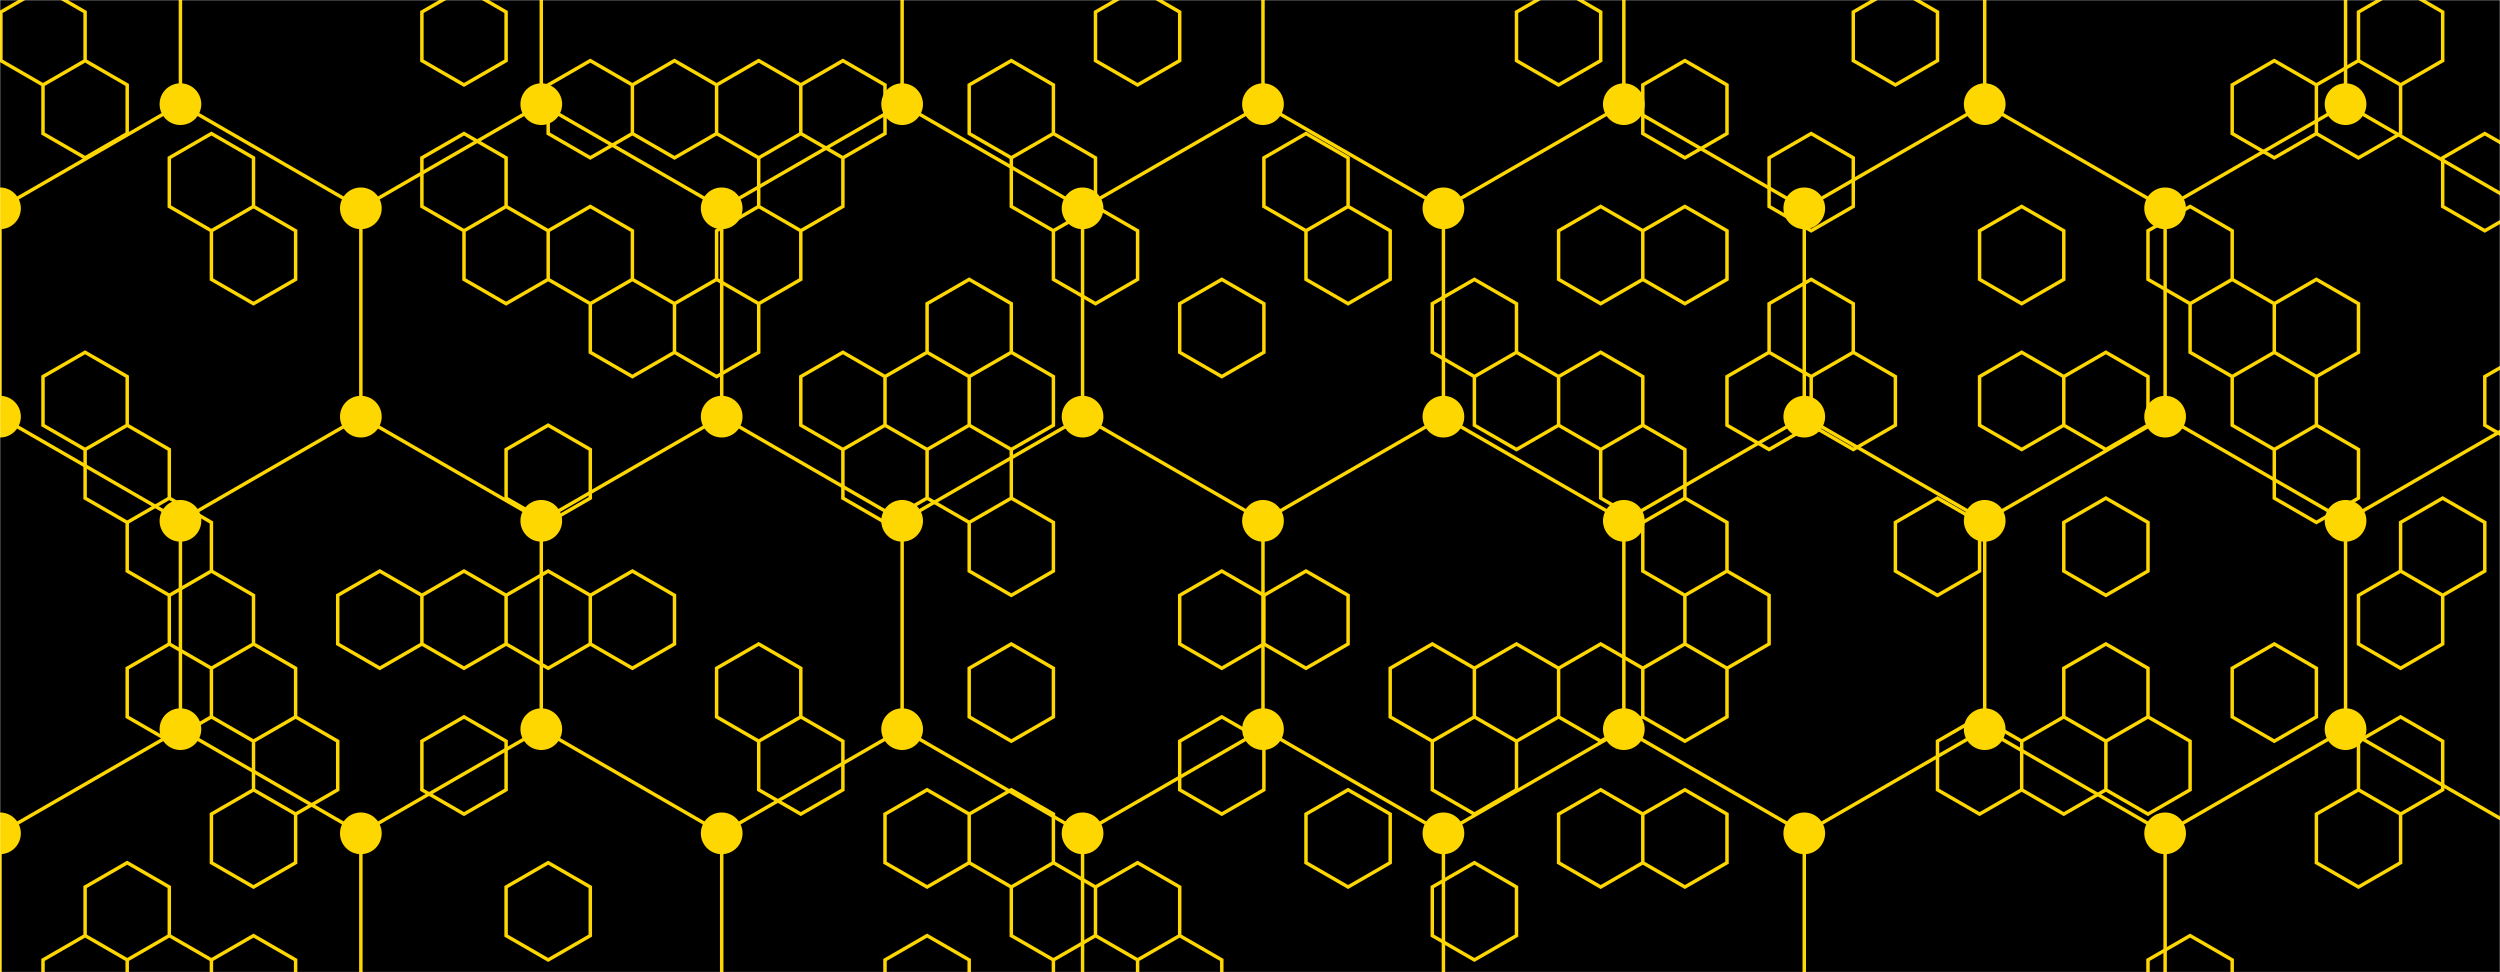 <svg xmlns="http://www.w3.org/2000/svg" version="1.1" xmlns:xlink="http://www.w3.org/1999/xlink" xmlns:svgjs="http://svgjs.dev/svgjs" width="1440" height="560" preserveAspectRatio="none" viewBox="0 0 1440 560"><g mask="url(&quot;#SvgjsMask1278&quot;)" fill="none"><rect width="1440" height="560" x="0" y="0" fill="rgba(0, 0, 0, 1)"></rect><path d="M0 -120L103.93 -60L103.93 60L0 120L-103.93 60L-103.93 -60zM103.93 60L207.85 120L207.85 240L103.93 300L0 240L0 120zM0 240L103.93 300L103.93 420L0 480L-103.93 420L-103.93 300zM103.93 420L207.85 480L207.85 600L103.93 660L0 600L0 480zM207.85 -120L311.78 -60L311.78 60L207.85 120L103.93 60L103.93 -60zM311.78 60L415.7 120L415.7 240L311.78 300L207.85 240L207.85 120zM207.85 240L311.78 300L311.78 420L207.85 480L103.93 420L103.93 300zM311.78 420L415.7 480L415.7 600L311.78 660L207.85 600L207.85 480zM415.7 -120L519.63 -60L519.63 60L415.7 120L311.78 60L311.78 -60zM519.63 60L623.56 120L623.56 240L519.63 300L415.7 240L415.7 120zM415.7 240L519.63 300L519.63 420L415.7 480L311.78 420L311.78 300zM519.63 420L623.56 480L623.56 600L519.63 660L415.7 600L415.7 480zM623.56 -120L727.48 -60L727.48 60L623.56 120L519.63 60L519.63 -60zM727.48 60L831.41 120L831.41 240L727.48 300L623.56 240L623.56 120zM623.56 240L727.48 300L727.48 420L623.56 480L519.63 420L519.63 300zM727.48 420L831.41 480L831.41 600L727.48 660L623.56 600L623.56 480zM831.41 -120L935.33 -60L935.33 60L831.41 120L727.48 60L727.48 -60zM935.33 60L1039.26 120L1039.26 240L935.33 300L831.41 240L831.41 120zM831.41 240L935.33 300L935.33 420L831.41 480L727.48 420L727.48 300zM935.33 420L1039.26 480L1039.26 600L935.33 660L831.41 600L831.41 480zM1039.26 -120L1143.19 -60L1143.19 60L1039.26 120L935.33 60L935.33 -60zM1143.19 60L1247.11 120L1247.11 240L1143.19 300L1039.26 240L1039.26 120zM1039.26 240L1143.19 300L1143.19 420L1039.26 480L935.33 420L935.33 300zM1143.19 420L1247.11 480L1247.11 600L1143.19 660L1039.26 600L1039.26 480zM1247.11 -120L1351.04 -60L1351.04 60L1247.11 120L1143.19 60L1143.19 -60zM1351.04 60L1454.96 120L1454.96 240L1351.04 300L1247.11 240L1247.11 120zM1247.11 240L1351.04 300L1351.04 420L1247.11 480L1143.19 420L1143.19 300zM1351.04 420L1454.96 480L1454.96 600L1351.04 660L1247.11 600L1247.11 480z" stroke="rgba(255, 215, 0, 1)" stroke-width="2"></path><path d="M-12 -120 a12 12 0 1 0 24 0 a12 12 0 1 0 -24 0zM91.93 -60 a12 12 0 1 0 24 0 a12 12 0 1 0 -24 0zM91.93 60 a12 12 0 1 0 24 0 a12 12 0 1 0 -24 0zM-12 120 a12 12 0 1 0 24 0 a12 12 0 1 0 -24 0zM-115.93 60 a12 12 0 1 0 24 0 a12 12 0 1 0 -24 0zM-115.93 -60 a12 12 0 1 0 24 0 a12 12 0 1 0 -24 0zM195.85 120 a12 12 0 1 0 24 0 a12 12 0 1 0 -24 0zM195.85 240 a12 12 0 1 0 24 0 a12 12 0 1 0 -24 0zM91.93 300 a12 12 0 1 0 24 0 a12 12 0 1 0 -24 0zM-12 240 a12 12 0 1 0 24 0 a12 12 0 1 0 -24 0zM91.93 420 a12 12 0 1 0 24 0 a12 12 0 1 0 -24 0zM-12 480 a12 12 0 1 0 24 0 a12 12 0 1 0 -24 0zM-115.93 420 a12 12 0 1 0 24 0 a12 12 0 1 0 -24 0zM-115.93 300 a12 12 0 1 0 24 0 a12 12 0 1 0 -24 0zM195.85 480 a12 12 0 1 0 24 0 a12 12 0 1 0 -24 0zM195.85 600 a12 12 0 1 0 24 0 a12 12 0 1 0 -24 0zM91.93 660 a12 12 0 1 0 24 0 a12 12 0 1 0 -24 0zM-12 600 a12 12 0 1 0 24 0 a12 12 0 1 0 -24 0zM195.85 -120 a12 12 0 1 0 24 0 a12 12 0 1 0 -24 0zM299.78 -60 a12 12 0 1 0 24 0 a12 12 0 1 0 -24 0zM299.78 60 a12 12 0 1 0 24 0 a12 12 0 1 0 -24 0zM403.7 120 a12 12 0 1 0 24 0 a12 12 0 1 0 -24 0zM403.7 240 a12 12 0 1 0 24 0 a12 12 0 1 0 -24 0zM299.78 300 a12 12 0 1 0 24 0 a12 12 0 1 0 -24 0zM299.78 420 a12 12 0 1 0 24 0 a12 12 0 1 0 -24 0zM403.7 480 a12 12 0 1 0 24 0 a12 12 0 1 0 -24 0zM403.7 600 a12 12 0 1 0 24 0 a12 12 0 1 0 -24 0zM299.78 660 a12 12 0 1 0 24 0 a12 12 0 1 0 -24 0zM403.7 -120 a12 12 0 1 0 24 0 a12 12 0 1 0 -24 0zM507.63 -60 a12 12 0 1 0 24 0 a12 12 0 1 0 -24 0zM507.63 60 a12 12 0 1 0 24 0 a12 12 0 1 0 -24 0zM611.56 120 a12 12 0 1 0 24 0 a12 12 0 1 0 -24 0zM611.56 240 a12 12 0 1 0 24 0 a12 12 0 1 0 -24 0zM507.63 300 a12 12 0 1 0 24 0 a12 12 0 1 0 -24 0zM507.63 420 a12 12 0 1 0 24 0 a12 12 0 1 0 -24 0zM611.56 480 a12 12 0 1 0 24 0 a12 12 0 1 0 -24 0zM611.56 600 a12 12 0 1 0 24 0 a12 12 0 1 0 -24 0zM507.63 660 a12 12 0 1 0 24 0 a12 12 0 1 0 -24 0zM611.56 -120 a12 12 0 1 0 24 0 a12 12 0 1 0 -24 0zM715.48 -60 a12 12 0 1 0 24 0 a12 12 0 1 0 -24 0zM715.48 60 a12 12 0 1 0 24 0 a12 12 0 1 0 -24 0zM819.41 120 a12 12 0 1 0 24 0 a12 12 0 1 0 -24 0zM819.41 240 a12 12 0 1 0 24 0 a12 12 0 1 0 -24 0zM715.48 300 a12 12 0 1 0 24 0 a12 12 0 1 0 -24 0zM715.48 420 a12 12 0 1 0 24 0 a12 12 0 1 0 -24 0zM819.41 480 a12 12 0 1 0 24 0 a12 12 0 1 0 -24 0zM819.41 600 a12 12 0 1 0 24 0 a12 12 0 1 0 -24 0zM715.48 660 a12 12 0 1 0 24 0 a12 12 0 1 0 -24 0zM819.41 -120 a12 12 0 1 0 24 0 a12 12 0 1 0 -24 0zM923.33 -60 a12 12 0 1 0 24 0 a12 12 0 1 0 -24 0zM923.33 60 a12 12 0 1 0 24 0 a12 12 0 1 0 -24 0zM1027.26 120 a12 12 0 1 0 24 0 a12 12 0 1 0 -24 0zM1027.26 240 a12 12 0 1 0 24 0 a12 12 0 1 0 -24 0zM923.33 300 a12 12 0 1 0 24 0 a12 12 0 1 0 -24 0zM923.33 420 a12 12 0 1 0 24 0 a12 12 0 1 0 -24 0zM1027.26 480 a12 12 0 1 0 24 0 a12 12 0 1 0 -24 0zM1027.26 600 a12 12 0 1 0 24 0 a12 12 0 1 0 -24 0zM923.33 660 a12 12 0 1 0 24 0 a12 12 0 1 0 -24 0zM1027.26 -120 a12 12 0 1 0 24 0 a12 12 0 1 0 -24 0zM1131.19 -60 a12 12 0 1 0 24 0 a12 12 0 1 0 -24 0zM1131.19 60 a12 12 0 1 0 24 0 a12 12 0 1 0 -24 0zM1235.11 120 a12 12 0 1 0 24 0 a12 12 0 1 0 -24 0zM1235.11 240 a12 12 0 1 0 24 0 a12 12 0 1 0 -24 0zM1131.19 300 a12 12 0 1 0 24 0 a12 12 0 1 0 -24 0zM1131.19 420 a12 12 0 1 0 24 0 a12 12 0 1 0 -24 0zM1235.11 480 a12 12 0 1 0 24 0 a12 12 0 1 0 -24 0zM1235.11 600 a12 12 0 1 0 24 0 a12 12 0 1 0 -24 0zM1131.19 660 a12 12 0 1 0 24 0 a12 12 0 1 0 -24 0zM1235.11 -120 a12 12 0 1 0 24 0 a12 12 0 1 0 -24 0zM1339.04 -60 a12 12 0 1 0 24 0 a12 12 0 1 0 -24 0zM1339.04 60 a12 12 0 1 0 24 0 a12 12 0 1 0 -24 0zM1442.96 120 a12 12 0 1 0 24 0 a12 12 0 1 0 -24 0zM1442.96 240 a12 12 0 1 0 24 0 a12 12 0 1 0 -24 0zM1339.04 300 a12 12 0 1 0 24 0 a12 12 0 1 0 -24 0zM1339.04 420 a12 12 0 1 0 24 0 a12 12 0 1 0 -24 0zM1442.96 480 a12 12 0 1 0 24 0 a12 12 0 1 0 -24 0zM1442.96 600 a12 12 0 1 0 24 0 a12 12 0 1 0 -24 0zM1339.04 660 a12 12 0 1 0 24 0 a12 12 0 1 0 -24 0z" fill="rgba(255, 215, 0, 1)"></path><path d="M24.77 -7.08L49.02 6.92L49.02 34.92L24.77 48.92L0.52 34.92L0.52 6.92zM49.02 34.92L73.27 48.92L73.27 76.92L49.02 90.92L24.77 76.92L24.77 48.92zM49.02 202.92L73.27 216.92L73.27 244.92L49.02 258.92L24.77 244.92L24.77 216.92zM49.02 538.92L73.27 552.92L73.27 580.92L49.02 594.92L24.77 580.92L24.77 552.92zM73.27 244.92L97.52 258.92L97.52 286.92L73.27 300.92L49.02 286.92L49.02 258.92zM97.52 286.92L121.77 300.92L121.77 328.92L97.52 342.92L73.27 328.92L73.27 300.92zM97.52 370.92L121.77 384.92L121.77 412.92L97.52 426.92L73.27 412.92L73.27 384.92zM73.27 496.92L97.52 510.92L97.52 538.92L73.27 552.92L49.02 538.92L49.02 510.92zM97.52 538.92L121.77 552.92L121.77 580.92L97.52 594.92L73.27 580.92L73.27 552.92zM121.77 76.92L146.02 90.92L146.02 118.92L121.77 132.92L97.52 118.92L97.52 90.92zM146.02 118.92L170.27 132.92L170.27 160.92L146.02 174.92L121.77 160.92L121.77 132.92zM121.77 328.92L146.02 342.92L146.02 370.92L121.77 384.92L97.52 370.92L97.52 342.92zM146.02 370.92L170.27 384.92L170.27 412.92L146.02 426.92L121.77 412.92L121.77 384.92zM146.02 454.92L170.27 468.92L170.27 496.92L146.02 510.92L121.77 496.92L121.77 468.92zM146.02 538.92L170.27 552.92L170.27 580.92L146.02 594.92L121.77 580.92L121.77 552.92zM170.27 412.92L194.52 426.92L194.52 454.92L170.27 468.92L146.02 454.92L146.02 426.92zM218.77 328.92L243.01 342.92L243.01 370.92L218.77 384.92L194.52 370.92L194.52 342.92zM267.26 -7.08L291.51 6.92L291.51 34.92L267.26 48.92L243.01 34.92L243.01 6.92zM267.26 76.92L291.51 90.92L291.51 118.92L267.26 132.92L243.01 118.92L243.01 90.92zM291.51 118.92L315.76 132.92L315.76 160.92L291.51 174.92L267.26 160.92L267.26 132.92zM267.26 328.92L291.51 342.92L291.51 370.92L267.26 384.92L243.01 370.92L243.01 342.92zM267.26 412.92L291.51 426.92L291.51 454.92L267.26 468.92L243.01 454.92L243.01 426.92zM340.01 34.92L364.26 48.92L364.26 76.92L340.01 90.92L315.76 76.92L315.76 48.92zM340.01 118.92L364.26 132.92L364.26 160.92L340.01 174.92L315.76 160.92L315.76 132.92zM315.76 244.92L340.01 258.92L340.01 286.92L315.76 300.92L291.51 286.92L291.51 258.92zM315.76 328.92L340.01 342.92L340.01 370.92L315.76 384.92L291.51 370.92L291.51 342.92zM315.76 496.92L340.01 510.92L340.01 538.92L315.76 552.92L291.51 538.92L291.51 510.92zM388.51 34.92L412.76 48.92L412.76 76.92L388.51 90.92L364.26 76.92L364.26 48.92zM364.26 160.92L388.51 174.92L388.51 202.92L364.26 216.92L340.01 202.92L340.01 174.92zM364.26 328.92L388.51 342.92L388.51 370.92L364.26 384.92L340.01 370.92L340.01 342.92zM437.01 34.92L461.26 48.92L461.26 76.92L437.01 90.92L412.76 76.92L412.76 48.92zM437.01 118.92L461.26 132.92L461.26 160.92L437.01 174.92L412.76 160.92L412.76 132.92zM412.76 160.92L437.01 174.92L437.01 202.92L412.76 216.92L388.51 202.92L388.51 174.92zM437.01 370.92L461.26 384.92L461.26 412.92L437.01 426.92L412.76 412.92L412.76 384.92zM485.51 34.92L509.76 48.92L509.76 76.92L485.51 90.92L461.26 76.92L461.26 48.92zM461.26 76.92L485.51 90.92L485.51 118.92L461.26 132.92L437.01 118.92L437.01 90.92zM485.51 202.92L509.76 216.92L509.76 244.92L485.51 258.92L461.26 244.92L461.26 216.92zM461.26 412.92L485.51 426.92L485.51 454.92L461.26 468.92L437.01 454.92L437.01 426.92zM534.01 202.92L558.26 216.92L558.26 244.92L534.01 258.92L509.76 244.92L509.76 216.92zM509.76 244.92L534.01 258.92L534.01 286.92L509.76 300.92L485.51 286.92L485.51 258.92zM534.01 454.92L558.26 468.92L558.26 496.92L534.01 510.92L509.76 496.92L509.76 468.92zM534.01 538.92L558.26 552.92L558.26 580.92L534.01 594.92L509.76 580.92L509.76 552.92zM582.51 34.92L606.76 48.92L606.76 76.92L582.51 90.92L558.26 76.92L558.26 48.92zM558.26 160.92L582.51 174.92L582.51 202.92L558.26 216.92L534.01 202.92L534.01 174.92zM582.51 202.92L606.76 216.92L606.76 244.92L582.51 258.92L558.26 244.92L558.26 216.92zM558.26 244.92L582.51 258.92L582.51 286.92L558.26 300.92L534.01 286.92L534.01 258.92zM582.51 286.92L606.76 300.92L606.76 328.92L582.51 342.92L558.26 328.92L558.26 300.92zM582.51 370.92L606.76 384.92L606.76 412.92L582.51 426.92L558.26 412.92L558.26 384.92zM582.51 454.92L606.76 468.92L606.76 496.92L582.51 510.92L558.26 496.92L558.26 468.92zM606.76 76.92L631 90.92L631 118.92L606.76 132.92L582.51 118.92L582.51 90.92zM631 118.92L655.25 132.92L655.25 160.92L631 174.92L606.76 160.92L606.76 132.92zM606.76 496.92L631 510.92L631 538.92L606.76 552.92L582.51 538.92L582.51 510.92zM631 538.92L655.25 552.92L655.25 580.92L631 594.92L606.76 580.92L606.76 552.92zM655.25 -7.08L679.5 6.92L679.5 34.92L655.25 48.92L631 34.92L631 6.92zM655.25 496.92L679.5 510.92L679.5 538.92L655.25 552.92L631 538.92L631 510.92zM679.5 538.92L703.75 552.92L703.75 580.92L679.5 594.92L655.25 580.92L655.25 552.92zM703.75 160.92L728 174.92L728 202.92L703.75 216.92L679.5 202.92L679.5 174.92zM703.75 328.92L728 342.92L728 370.92L703.75 384.92L679.5 370.92L679.5 342.92zM703.75 412.92L728 426.92L728 454.92L703.75 468.92L679.5 454.92L679.5 426.92zM752.25 76.92L776.5 90.92L776.5 118.92L752.25 132.92L728 118.92L728 90.92zM776.5 118.92L800.75 132.92L800.75 160.92L776.5 174.92L752.25 160.92L752.25 132.92zM752.25 328.92L776.5 342.92L776.5 370.92L752.25 384.92L728 370.92L728 342.92zM776.5 454.92L800.75 468.92L800.75 496.92L776.5 510.92L752.25 496.92L752.25 468.92zM825 370.92L849.25 384.92L849.25 412.92L825 426.92L800.75 412.92L800.75 384.92zM849.25 160.92L873.5 174.92L873.5 202.92L849.25 216.92L825 202.92L825 174.92zM873.5 202.92L897.75 216.92L897.75 244.92L873.5 258.92L849.25 244.92L849.25 216.92zM873.5 370.92L897.75 384.92L897.75 412.92L873.5 426.92L849.25 412.92L849.25 384.92zM849.25 412.92L873.5 426.92L873.5 454.92L849.25 468.92L825 454.92L825 426.92zM849.25 496.92L873.5 510.92L873.5 538.92L849.25 552.92L825 538.92L825 510.92zM897.75 -7.08L922 6.92L922 34.92L897.75 48.92L873.5 34.92L873.5 6.92zM922 118.92L946.25 132.92L946.25 160.92L922 174.92L897.75 160.92L897.75 132.92zM922 202.92L946.25 216.92L946.25 244.92L922 258.92L897.75 244.92L897.75 216.92zM922 370.92L946.25 384.92L946.25 412.92L922 426.92L897.75 412.92L897.75 384.92zM922 454.92L946.25 468.92L946.25 496.92L922 510.92L897.75 496.92L897.75 468.92zM970.5 34.92L994.75 48.92L994.75 76.92L970.5 90.92L946.25 76.92L946.25 48.92zM970.5 118.92L994.75 132.92L994.75 160.92L970.5 174.92L946.25 160.92L946.25 132.92zM946.25 244.92L970.5 258.92L970.5 286.92L946.25 300.92L922 286.92L922 258.92zM970.5 286.92L994.75 300.92L994.75 328.92L970.5 342.92L946.25 328.92L946.25 300.92zM970.5 370.92L994.75 384.92L994.75 412.92L970.5 426.92L946.25 412.92L946.25 384.92zM970.5 454.92L994.75 468.92L994.75 496.92L970.5 510.92L946.25 496.92L946.25 468.92zM1019 202.92L1043.24 216.92L1043.24 244.92L1019 258.92L994.75 244.92L994.75 216.92zM994.75 328.92L1019 342.92L1019 370.92L994.75 384.92L970.5 370.92L970.5 342.92zM1043.24 76.92L1067.49 90.92L1067.49 118.92L1043.24 132.92L1019 118.92L1019 90.92zM1043.24 160.92L1067.49 174.92L1067.49 202.92L1043.24 216.92L1019 202.92L1019 174.92zM1067.49 202.92L1091.74 216.92L1091.74 244.92L1067.49 258.92L1043.24 244.92L1043.24 216.92zM1091.74 -7.08L1115.99 6.92L1115.99 34.92L1091.74 48.92L1067.49 34.92L1067.49 6.92zM1115.99 286.92L1140.24 300.92L1140.24 328.92L1115.99 342.92L1091.74 328.92L1091.74 300.92zM1164.49 118.92L1188.74 132.92L1188.74 160.92L1164.49 174.92L1140.24 160.92L1140.24 132.92zM1164.49 202.92L1188.74 216.92L1188.74 244.92L1164.49 258.92L1140.24 244.92L1140.24 216.92zM1140.24 412.92L1164.49 426.92L1164.49 454.92L1140.24 468.92L1115.99 454.92L1115.99 426.92zM1212.99 202.92L1237.24 216.92L1237.24 244.92L1212.99 258.92L1188.74 244.92L1188.74 216.92zM1212.99 286.92L1237.24 300.92L1237.24 328.92L1212.99 342.92L1188.74 328.92L1188.74 300.92zM1212.99 370.92L1237.24 384.92L1237.24 412.92L1212.99 426.92L1188.74 412.92L1188.74 384.92zM1188.74 412.92L1212.99 426.92L1212.99 454.92L1188.74 468.92L1164.49 454.92L1164.49 426.92zM1261.49 118.92L1285.74 132.92L1285.74 160.92L1261.49 174.92L1237.24 160.92L1237.24 132.92zM1237.24 412.92L1261.49 426.92L1261.49 454.92L1237.24 468.92L1212.99 454.92L1212.99 426.92zM1261.49 538.92L1285.74 552.92L1285.74 580.92L1261.49 594.92L1237.24 580.92L1237.24 552.92zM1309.99 34.92L1334.24 48.92L1334.24 76.92L1309.99 90.92L1285.74 76.92L1285.74 48.92zM1285.74 160.92L1309.99 174.92L1309.99 202.92L1285.74 216.92L1261.49 202.92L1261.49 174.92zM1309.99 202.92L1334.24 216.92L1334.24 244.92L1309.99 258.92L1285.74 244.92L1285.74 216.92zM1309.99 370.92L1334.24 384.92L1334.24 412.92L1309.99 426.92L1285.74 412.92L1285.74 384.92zM1358.49 34.92L1382.74 48.92L1382.74 76.92L1358.49 90.92L1334.24 76.92L1334.24 48.92zM1334.24 160.92L1358.49 174.92L1358.49 202.92L1334.24 216.92L1309.99 202.92L1309.99 174.92zM1334.24 244.92L1358.49 258.92L1358.49 286.92L1334.24 300.92L1309.99 286.92L1309.99 258.92zM1358.49 454.92L1382.74 468.92L1382.74 496.92L1358.49 510.92L1334.24 496.92L1334.24 468.92zM1382.74 -7.08L1406.99 6.92L1406.99 34.92L1382.74 48.92L1358.49 34.92L1358.49 6.92zM1406.99 286.92L1431.24 300.92L1431.24 328.92L1406.99 342.92L1382.74 328.92L1382.74 300.92zM1382.74 328.92L1406.99 342.92L1406.99 370.92L1382.74 384.92L1358.49 370.92L1358.49 342.92zM1382.74 412.92L1406.99 426.92L1406.99 454.92L1382.74 468.92L1358.49 454.92L1358.49 426.92zM1431.24 76.92L1455.48 90.92L1455.48 118.92L1431.24 132.92L1406.99 118.92L1406.99 90.92zM1455.48 202.92L1479.73 216.92L1479.73 244.92L1455.48 258.92L1431.24 244.92L1431.24 216.92z" stroke="rgba(255, 215, 0, 1)" stroke-width="2"></path></g><defs><mask id="SvgjsMask1278"><rect width="1440" height="560" fill="#ffffff"></rect></mask></defs></svg>